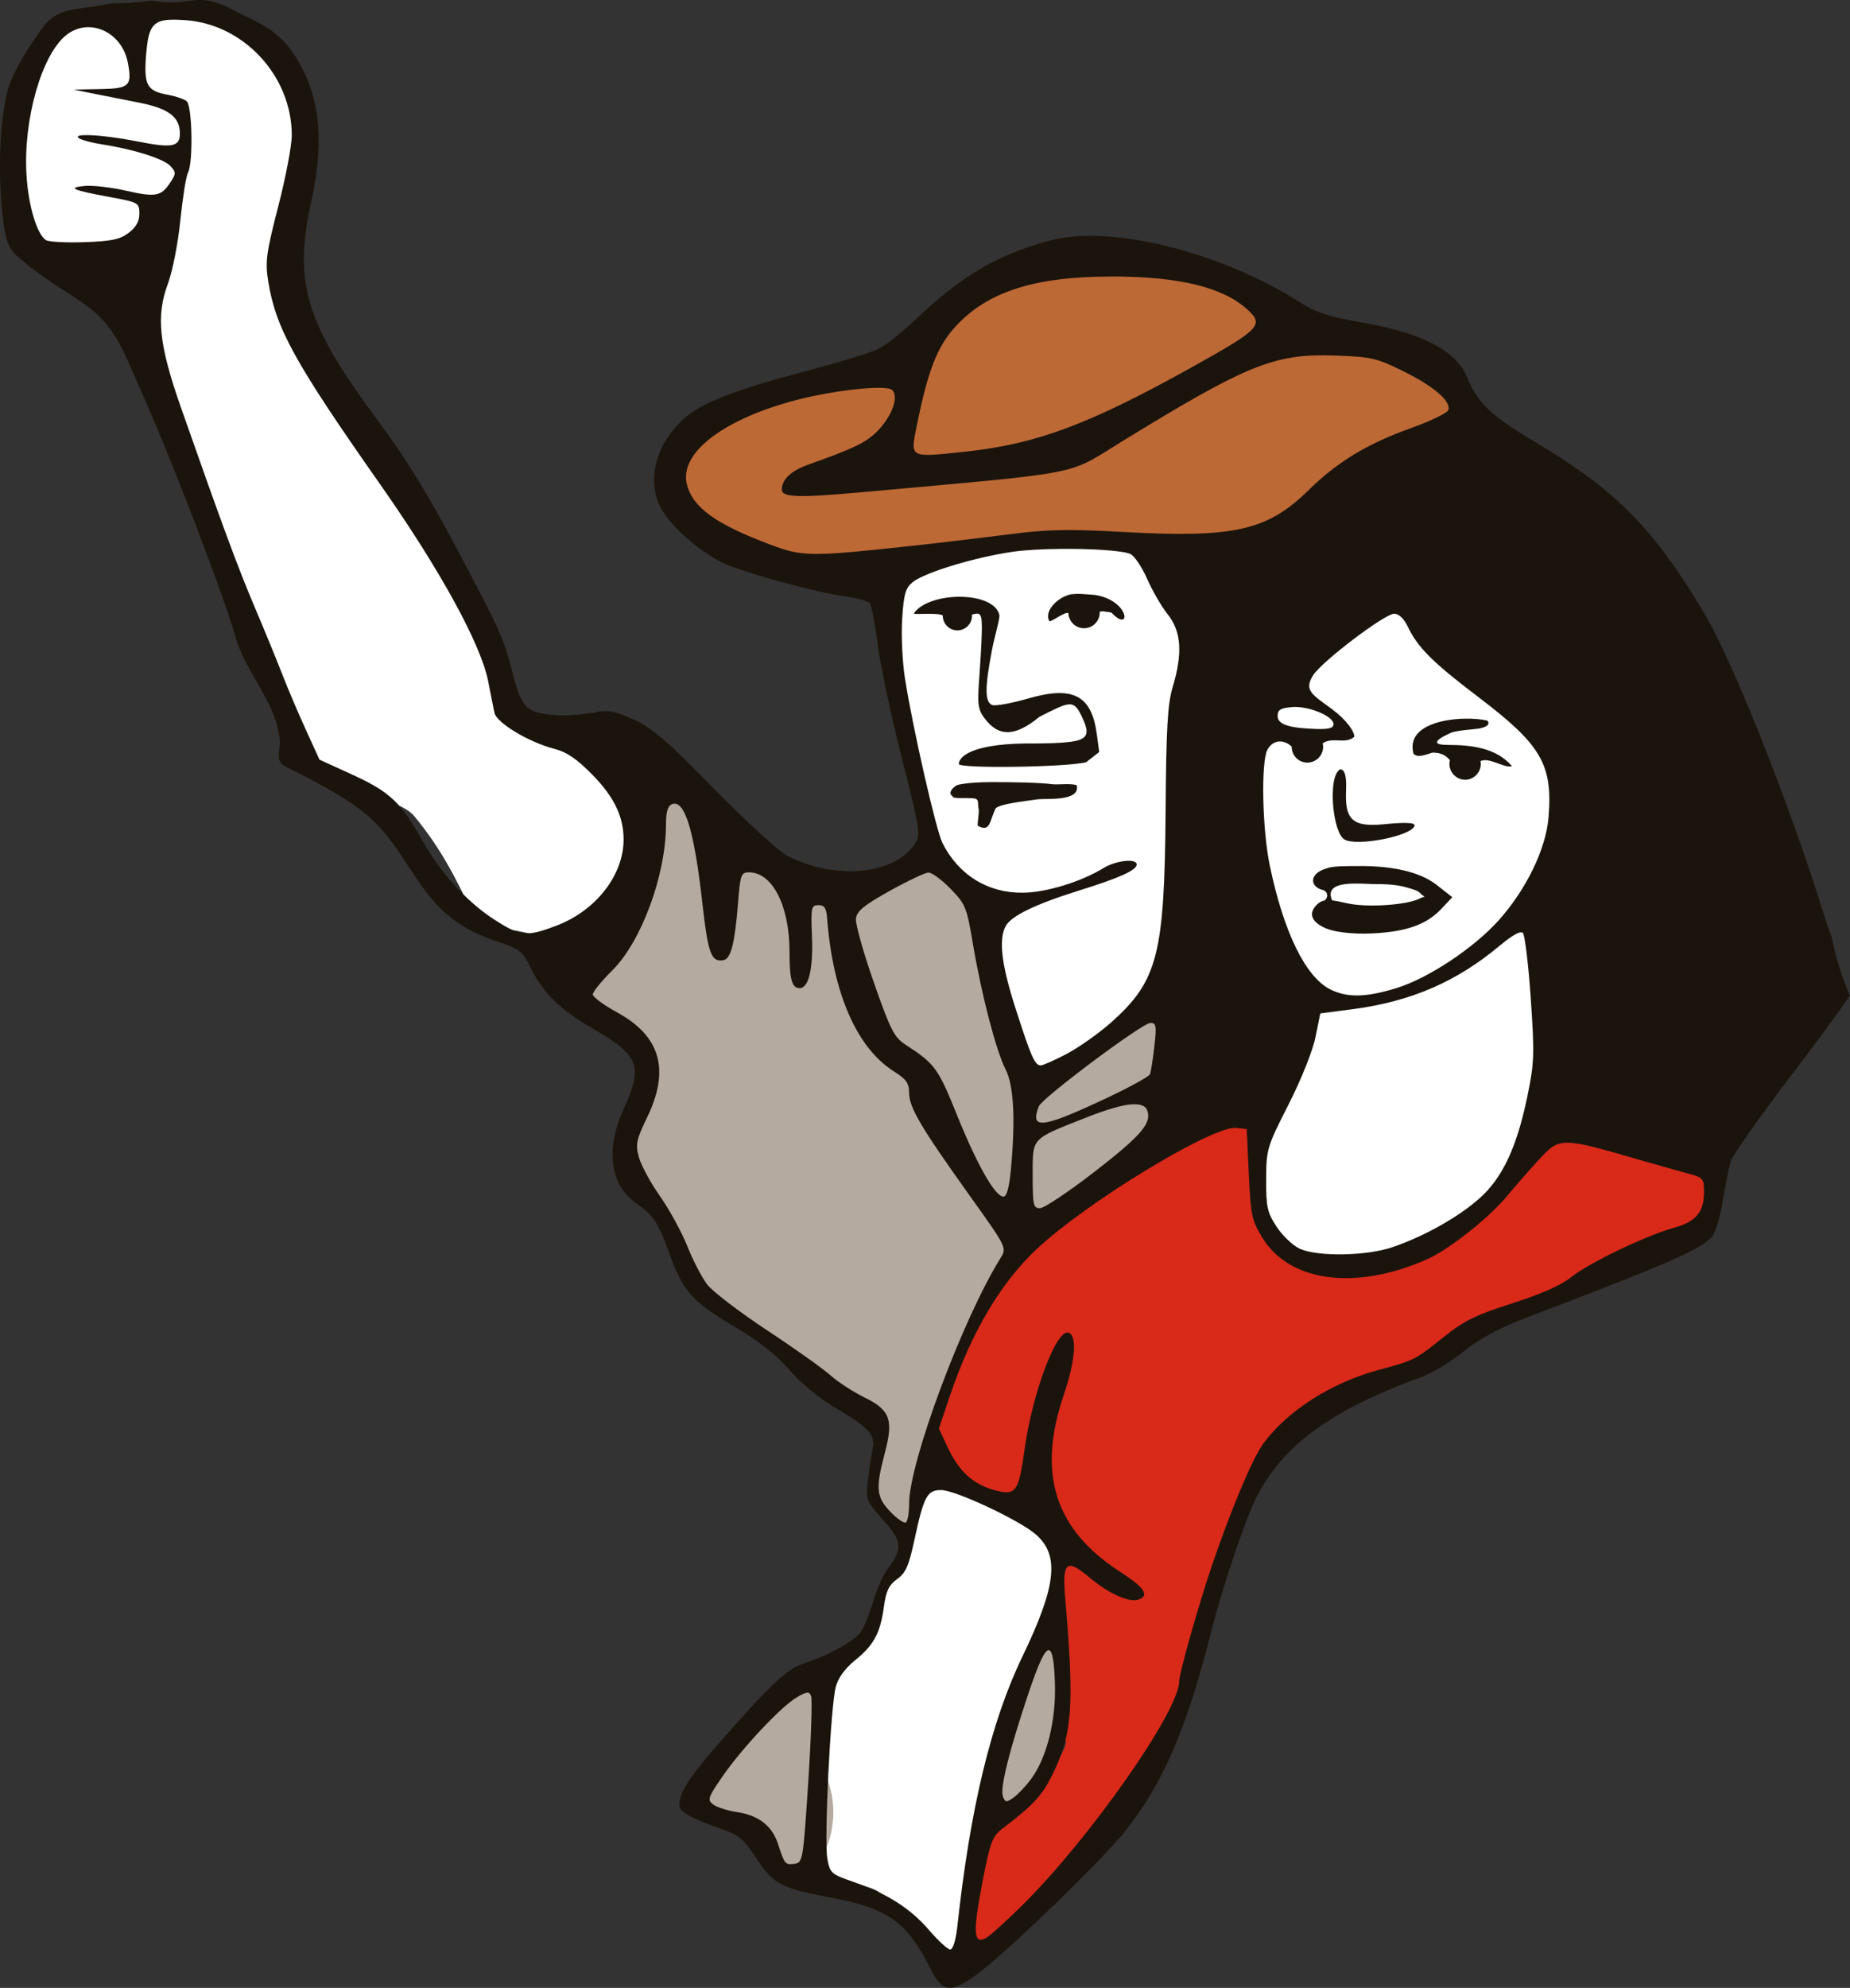 <svg xmlns="http://www.w3.org/2000/svg" width="479.466" height="514.92"><rect width="100%" height="100%" fill="#333333" stroke="none"/><g><g><path fill="#fff" d="M53.8.46C45.6 3.56 37 5.2 28.13 5.2c-2.86 0-5.7-.16-8.5-.5 0 .06.02.12.03.17-10.97 8.17-18.28 22.56-18.28 39 0 15.8 15.6 24.25 25.88 32.57C32.9 81 30.8 89.4 38.05 89.94c4.64 19.86 19.9 48.3 28.67 74.74 4.57 13.8 5.87 22.37 8.57 29.95 3.88 10.92 26.64 10.23 32.08 16.78 14.6 17.58 15.02 32.63 22.02 29.43 3.3-1.5 28.63 7.83 33.72 4.54 4.46-2.9 3.03-45.93 1.78-53.66-1.13-7-26.16 4.28-31.34-6.55-7.57-15.84-14.1-25.84-21.16-41.32-13.7-30-29.38-55.08-42.56-69.46 6.08-8.14 9.78-18.8 9.78-30.5 0-19.98-10.75-37-25.8-43.4zm235.48 105.9c-31.3 0-56.66 26.4-56.66 58.97 0 32.58 17.2 119.72 48.47 119.72 9.08 0 18.37-7.36 26.96-18.6 6.36 43.65 28.5 75.85 54.8 75.85 31.3 0 56.64-45.5 56.64-101.62 0-56.12-25.34-101.63-56.63-101.63-7.1 0-13.9 2.38-20.15 6.66-7.77-22.92-28.77-39.33-53.44-39.33zm-34.6 272.72c-.54 0-1.1.02-1.65.04-4.4.14-8.78 1.1-11.38 3.06-4.8 3.64-2.45 10.93-7.56 19.03-5.44 8.62-7.46 21.47-17.7 31.63-10.65 10.6-10.67 37.77-7.84 47.85 3.15 11.22 10.24 5 18.47 8.94 5.68 2.72 17.65 23.17 24 19.75 11.1-6 16.47-41.48 23.06-60.57 10.35-30 6.08-60.4-9.54-67.87-2.34-1.12-6.03-1.8-9.88-1.85z"/><path fill="#bd6935" d="M288.88 68.76c-29.26 0-53.17 13-54.7 29.34-34.63 3.36-59.06 11.2-58.6 20.32 1.03 21.6 17.8 26.94 42.02 26.1 6.5-.24 13.53-1.27 20.93-2.26 9.72.08 20.67-.5 32.38-1.8.27 0 .53.03.8.05 38.7 3.02 63-4.7 75.2-14.43 16.53-4.77 28.38-10.58 30.6-18.37.9-3.1.45-6.17.07-8.44-1.27-7.48-16.4-11.73-38.82-12.25-8.6-10.74-27.67-18.24-49.87-18.24z"/><path fill="#d92919" d="M394.25 291.95c0 8.18-3.82 15.45-9.8 20.2-3.65 5.53-9.4 9.6-16.1 11.1-4.57 3.92-10.52 6.26-17.03 6.26-14.4 0-26.1-11.54-26.1-25.8 0-4.63 1.26-8.97 3.4-12.72-3.33-.06-5.48-.44-6-1.34-3.16-5.57-17.28 9.75-21.96 9.75-14.75 0-58.94 41.06-58.94 74.7 0 2.57 4.25 11.3 11.03 12.4 5.67.94 19.18 6.76 19.38 8.76.64 6.35 1.6 11.45 2.84 15.53 1 3.26-.14 38.1 1.22 40.18.68 1.05-3.67 8.62-8.5 14.3-5.68 6.68-12.76 10.37-12.3 12.23.95 3.76-10.58 32.16-2.02 29.54 5.6-1.7 31.92-34.4 33.78-34.4 2.96 0 11.98-14.92 17.53-29.66 6.05-16.5 9.73-34.62 16.7-54.16 6.52-26.78 37.75-25.3 51.67-39.3 6.45-6.56 7.4-2.03 13.18-7.95 30.7-12.58 60.56-27.17 58.38-32.9-5.67-9.88-50.43-31.86-50.38-16.72z"/><path fill="#b4aaa0" d="M178.66 206.73c-16.1 0-8.34 18.07-15.38 28.62-3.1 4.65-14.28 5.6-14.28 11.22 0 12 8.02 22.5 20 28.38-.35 2.58-.56 5.23-.56 7.94 0 4.8-4.67 9.16-3.9 14.3 1.1 7.56 5.73 12.38 9.15 19.4 2.8 5.73 4.28 12.6 8.77 17.6 12.32 13.42 28.2 20.87 41.7 33.56 1.55 1.7 3.23 3.27 5.02 4.53 1.33.94-3.96 15.64-2.5 16.12.78.25 6.94 10.43 9 7.93 3.23-3.93 2.72-21.37 4.08-21.8 2.16-.7 3.88-13.63 9.93-26.3 8.86-18.54 22.72-38.78 25.58-37.74 14.28 5.2 35.2-40.37 26.97-47.33-5.68-4.8-36.4 24.16-36.15 22.62 1.94-12.53-10.76-25.43-10.47-33.35 1.54-41.84-17.84-26.1-35.94-20.44-5.76-2.9-12.65-5.6-19.07-9-8.78-4.63-13.38-16.27-21.97-16.27zm93.6 219.62c-3.4.17-8.32 7.75-11.54 18.16-3.55 11.5-3.68 22.07-.3 23.64 3.36 1.56 8.97-6.5 12.52-17.97 3.55-11.5 3.68-22.03.3-23.6-.3-.14-.64-.23-1-.22zm-64.73 11.4c-6.2 0-16.62 11.2-17.8 17.35-5.64.7-9.9 4.24-9.9 8.54 0 4.8 5.3 8.68 11.9 8.68.93 0 1.84-.1 2.7-.25.85 7.92 5.3 13.97 10.7 13.97 6 0 10.84-7.44 10.84-16.62 0-5.4-1.7-10.15-4.28-13.2.23-1.05.33-2.2.33-3.5 0-5.78 2.1-14.96-4.5-14.96z"/><path fill="#1b140d" d="M39.26.17c-3.48.46-7.04.7-10.67.7-8.8 2.06-13.5.4-18.03 6.95l-2.5 3.64c-2.63 3.83-5.33 9.08-6 11.66C.12 30.44-.54 42.57.42 53.15c.74 8.18 1.28 10.1 3.44 12.68C19 79.2 26.17 76.95 33.43 94.18l4.07 9.22c8.13 18.46 21.2 52.8 23.68 62.1 2.64 9 11.03 17.22 11.35 26.96-.6 5.8-.47 5.1 4.43 7.58 21.57 10.97 22.23 14.6 31.32 28 5.82 8.6 11.2 12.7 20.75 15.9 5.6 1.85 6.43 2.5 8.34 6.43 3.28 6.75 7.63 11.07 16.22 16.03 12.1 7 13.14 9.62 8.02 20.9-4.77 10.52-3.48 19.78 3.44 24.5 4.24 2.9 5.57 4.92 8.53 13.16 3.37 9.4 5.98 12.33 16.52 18.53 6.48 3.8 11 7.35 14.47 11.33 2.83 3.27 7.8 7.43 11.4 9.54 9.3 5.43 10.94 7.2 10.18 10.96-.34 1.72-.9 5.42-1.2 8.22-.58 4.95-.45 5.23 3.95 10.2 5 5.62 5.14 7.3 1.13 12.7-1.22 1.66-2.9 5.48-3.78 8.5-.87 3.03-2.3 6.54-3.2 7.8-1.7 2.4-8.44 6.12-14.9 8.2-4.2 1.37-8.57 5.5-21.68 20.45-8.86 10.1-11.48 14.64-10 17.3.53.97 4.25 2.88 8.28 4.26 6.9 2.35 7.58 2.86 11.25 8.37 4.5 6.76 6.42 7.78 19.12 10.16 14.94 2.8 19.9 6.28 25.88 18.2 3.2 6.38 5.2 6.74 11.84 2 7.23-5.13 32.5-29.5 38.7-37.27 9.94-12.5 15.95-26.4 22.46-52.1 2.85-11.24 8.8-28.93 11.6-34.4 6.98-13.7 19.32-22.65 43.12-31.35 2.55-.93 7.32-3.85 10.62-6.5 4.07-3.26 9.17-6.03 15.88-8.6 37.78-14.4 45.52-17.77 48.5-21.15.9-1.02 2.16-5.25 2.8-9.37.66-4.13 1.6-8.7 2.07-10.2.48-1.48 7.1-10.93 14.75-21 7.72-10.14 12.64-16.8 16.1-21.83-2.1-4.8-3.68-9.87-4.7-15.16-.62-1.6-1.32-3.6-2.1-6.06-9.04-29-23.58-65.54-31-77.93-13.12-21.98-22.86-31.85-43.8-44.28-11.34-6.74-14.82-10.03-17.56-16.67-2.93-7.12-11.8-11.65-28.27-14.46-7.48-1.28-10.97-2.43-14.85-4.9-20.73-13.25-49.44-20.36-65.06-16.14-13.64 3.7-22.76 9.03-34.5 20.16-3.57 3.38-7.98 6.9-9.78 7.83-1.8.93-9.9 3.44-18 5.57-18.76 4.93-27.53 8.28-32.1 12.18-8.3 7.1-10.6 17.7-5.5 25.07 3.12 4.5 9.34 9.74 14.88 12.56 4.7 2.4 24.68 7.88 32.22 8.85 2.88.37 5.63 1.17 6.1 1.78.46.62 1.4 5.4 2.06 10.63.66 5.22 3.45 18.4 6.22 29.3 4.77 18.83 4.94 19.97 3.4 22.32-5.27 8.05-20.5 9.5-32.97 3.16-2.23-1.14-10.75-8.93-19.03-17.37-12.16-12.42-16.1-15.8-20.84-17.97-4.84-2.2-6.57-2.53-10-1.88-6.86 1.3-14.27.94-16.94-.8-1.8-1.2-2.95-3.47-4.22-8.45-2.53-9.94-2.96-10.93-14.53-32.8-7.43-14.04-13.47-23.9-20.26-33C79.1 83.63 75.97 73.4 80.72 51.92c3.03-13.73 2.4-24.48-1.94-33.28-3.8-7.72-7.3-10.97-16.16-14.9-12.3-7-11.58-1.68-23.36-3.58zm4.96 4.95c1.1-.05 2.45 0 4.03.12C63.3 6.38 75.62 19.78 75.62 35.02c0 2.74-1.6 11.07-3.53 18.53C69 65.53 68.7 67.8 69.5 72.8c1.98 12.27 6.83 21.04 29.03 52.66 15.57 22.18 26.14 41.48 28 51.06.63 3.27 1.37 6.93 1.62 8.13.55 2.58 8.88 7.6 15.47 9.3 3.34.88 5.94 2.66 10.03 6.85 5.53 5.67 7.97 10.77 7.97 16.66 0 9.2-7.16 18.4-17.34 22.28-7.87 3-9.4 2.83-16.28-1.62-7.02-4.54-13.9-12.1-18.53-20.38-5.52-9.86-8.46-12.64-17.97-17l-8.7-3.97-3.55-7.78c-1.96-4.3-4.68-10.67-6.03-14.17-1.36-3.5-4.56-11.32-7.13-17.37-4.43-10.4-8.66-21.88-19.23-52-5.68-16.2-6.46-23.65-3.34-31.97 1.2-3.2 2.63-10.54 3.22-16.42.6-5.84 1.47-11.38 1.97-12.3 1.4-2.63 1.12-17.4-.35-18.57-.7-.54-2.9-1.3-4.9-1.65-5.36-.96-6.22-2.5-5.6-10.28.56-6.93 1.5-8.98 6.35-9.15zM22.47 7.05c.25 0 .52 0 .78 0 4.53.17 8.86 3.7 9.9 9.25 1.12 5.96.4 6.65-7.25 6.78l-6.78.13 4.5.92c2.48.5 7.88 1.57 12 2.37 8.08 1.56 11 3.72 11 8.12 0 3.46-2.05 3.8-11.3 1.96-8.9-1.76-17.25-2.14-14.7-.68.83.47 3.53 1.15 6 1.53 7.98 1.22 15.86 3.72 17.53 5.56 1.5 1.65 1.5 2-.03 4.3-2.34 3.58-3.8 3.85-11.5 2.1-3.77-.86-8.58-1.42-10.7-1.22-4.65.43-3.1 1.1 6.7 2.9 7.3 1.34 7.5 1.48 7.5 4.3 0 2-.88 3.52-2.84 5-2.27 1.68-4.53 2.13-11.5 2.36-4.77.16-9.2-.08-9.88-.53-2.36-1.6-4.53-8.85-5.03-16.8-.9-14.34 3.92-31.3 10.35-36.35 1.62-1.27 3.43-1.9 5.25-2zm265.65 64.57c17.46 0 28.85 2.77 35.25 8.62 4.2 3.85 3.13 5.04-13 14.06-27.74 15.52-41.47 20.7-60.25 22.7-14.6 1.54-14.22 1.75-12.5-6.8 2.84-14.1 5.24-20.28 9.8-25.37 8.3-9.23 20.6-13.2 40.7-13.2zm55.3 20.43c.95 0 1.92.03 2.92.07 9.02.3 10.53.66 17.34 4.03 8 3.95 12.52 7.86 11.66 10.1-.3.75-4.57 2.82-9.5 4.58-11.52 4.12-19.23 8.8-26.72 16.16-10.7 10.5-19.3 12.4-48.15 10.8-13.98-.78-19.54-.66-29.07.57-6.48.83-17.85 2.2-25.28 3-26.7 2.9-28.62 2.86-37-.3-14.14-5.3-20.08-9.6-21.6-15.6-1.96-7.85 8.67-16.34 26.8-21.42 10.1-2.83 24.58-4.5 26.33-3.06 1.9 1.57.16 6.65-3.65 10.58-2.94 3.04-6.03 4.53-18.16 8.85-4.35 1.55-6.72 3.83-6.72 6.4 0 2.03 4.2 2.18 20.66.7 58.8-5.33 52.9-4.2 67.4-13.1 30.82-18.9 38.7-22.47 52.75-22.38zm-68.55 50.13c7.8-.07 15.9.4 18.06 1.3 1 .43 2.96 3.27 4.32 6.35 1.36 3.1 3.78 7.3 5.4 9.32 3.52 4.4 3.9 10.1 1.28 18.8-1.33 4.44-1.68 10.64-1.84 32-.28 37.28-2.02 44.1-14.07 54.85-3.1 2.76-8.23 6.4-11.4 8.1-3.2 1.7-6.3 3.06-6.88 3.06-1.54 0-2.46-2.07-6.53-14.72-3.67-11.4-4.43-17.85-2.57-21.34 1.42-2.64 7.62-5.66 18.94-9.2 10.54-3.28 15.02-5.3 15.02-6.77 0-1.63-5.3-1.08-8.5.87-5.92 3.62-14.92 6.38-21 6.44-9.08.1-16.66-4.58-20.84-12.87-1.65-3.28-7.64-29.5-9.72-42.63-.67-4.25-1-11.2-.72-15.44.4-6.4.86-8 2.72-9.5 3.1-2.5 15.97-6.42 25.9-7.87 3.14-.46 7.73-.7 12.4-.75zm4.25 11.65c-.5 0-1.02.05-1.53.1-3.47.7-7.17 4.46-5.6 7 .85 0 4.14-2.62 4.9-2.1.1 2.18 1.88 3.9 4.07 3.9 2.24 0 4.06-1.82 4.06-4.08 0-.07-.03-.13-.03-.2.6-.14 1.2-.13 1.72.04.5 0 1 .1 1.4.24 5.08 5.4 4.8-3.16-4.28-4.62-1.68-.1-3.2-.3-4.72-.3zm-30.3.75c-4.86-.02-10.03 1.44-11.98 4.32-.1.4 6.26-.3 7.5.53 0 .02 0 .04 0 .06 0 2.1 1.7 3.8 3.78 3.8 2.1 0 3.8-1.7 3.8-3.8 0-.1 0-.2-.02-.3.48-.13.94-.24 1.28-.24 1.43 0 1.55 1.3.97 11.25-.6 10.26-1.28 12.66.75 15.5 3.7 5.18 7.93 5.37 14.53-.05 7.83-3.95 8.8-4.55 10.9-.13 2.93 6.12 1.55 6.94-12.02 7.06-15.86-.2-19.8 3.24-19.8 5.32 0 1.25 28.36.82 33-.47l3.37-2.63-.62-4.65c-1.36-10.07-6.17-12.58-17.78-9.22-4.3 1.24-8.48 2-9.32 1.7-1.92-.75-1.96-4.33-.1-14.1.8-4.2 2.22-8.52 1.92-9.32-.76-3.07-5.3-4.6-10.16-4.62zm112.5 4.38c1.2 0 2.5 1.23 3.5 3.28 2.6 5.47 6.4 9.27 18.36 18.34 16.3 12.37 19.26 17.43 18.16 31.1-.65 8.13-5.7 18.6-12.84 26.62-6.44 7.22-18.26 15.07-26.53 17.63-7.9 2.43-12.73 2.56-17.16.37-6.43-3.17-12.16-14.9-15.74-32.22-1.94-9.37-2.28-26.74-.6-29.87 1.38-2.55 4.1-2.84 6.3-.83 0 .02 0 .04 0 .06 0 2.26 1.8 4.1 4.05 4.1 2.26 0 4.1-1.84 4.1-4.1 0-.3-.06-.62-.12-.9 2.66-1.77 5.67.32 8.15-1.63.27-1.2-1.93-4.4-5.65-7.16-5.18-3.83-7.55-4.93-4.9-8.94 2.4-3.64 18.52-15.84 20.93-15.84zm-25.67 24.16c4.2 0 9.97 2.5 9.97 4.46 0 1-1.24 1.34-4.25 1.25-7.27-.2-10.25-1.17-10.25-3.37 0-1.58.77-2.07 3.72-2.3.27-.04.53-.05.8-.04zm44.03 3.03c-6.76.12-15.14 2.38-13.34 9.1.8.67 1.44.9 4.88-.3 2.04 0 3.28.5 4.56 1.95-.08.3-.13.62-.13.97 0 2.26 1.82 4.1 4.07 4.1 2.24 0 4.06-1.84 4.06-4.1 0-.24-.06-.46-.1-.7 2.23-1.2 6.4 2.02 8.16 1.26-4.08-4.72-10.4-5.45-16.47-5.47-4.03 0-4.07-1.03.78-3.2 2-.68 6.15-.82 7.47-1.1 2.76-.62 2.23-1.67 1.85-2-1.46-.36-3.53-.56-5.8-.5zM347.4 199.3c-.25 0-.56.28-.9.82-2.13 3.35-.96 15.5 1.9 17.3 3.03 1.93 17.32-.8 18.2-3.5.32-1-3.2-.88-8.13-.4-8.66.85-9.9-1.9-9.6-9.03.18-4.3-.7-5.2-1.47-5.2zm-90.3 3.28c-3.34.02-6.48.2-8.8.7-1.35.47-2.78 2.28-1.43 2.93-.2 1.04 5.58.02 6.35.92.43.5.2 1.84.4 2.34.26.7-.4 4.05-.2 4.44 3.33 1.8 2.98-1.3 4.67-4.6 1.56-1.1 6.35-1.63 10.96-2.28 2.08-.24 11.05.63 10-3.62-1.36-.55-4.55-.15-6.06-.25-3.55-.46-10.36-.58-15.9-.57zm-82.3 5.6c2.96-.08 5.24 8.07 7.23 25.72 1.5 13.24 2.28 15.37 5.5 14.8 1.87-.32 2.92-4.4 3.72-14.5.6-7.65.8-8.24 2.87-8.24 6.07 0 10.5 8.68 10.5 20.6 0 7.15.62 9.4 2.63 9.4 2.35 0 3.53-5.04 3.18-13.5-.3-7.44-.17-8 1.7-8 1.56 0 2.03.76 2.24 3.5 1.5 19.35 7.7 33.5 17.3 39.56 3.2 2.02 3.95 3.05 3.95 5.6 0 3.74 3.07 8.94 15.78 26.7 9.5 13.3 9.57 13.4 7.94 16-9.84 15.76-23.72 53-23.72 63.64 0 2.4-.38 4.62-.84 4.9-.46.3-2.26-.95-4-2.74-3.67-3.8-3.9-6.08-1.47-15.22 2.3-8.64 1.4-11.18-5.3-14.44-2.82-1.38-6.8-3.95-8.78-5.72-2-1.77-9.45-7.07-16.57-11.75-7.1-4.7-14.04-10-15.4-11.8-1.36-1.78-3.67-6.24-5.13-9.9-1.46-3.65-4.64-9.48-7.1-12.97-2.44-3.48-4.9-8.02-5.46-10.1-.9-3.32-.65-4.5 2.2-10.4 5.9-12.27 3.4-20.96-7.9-27.12-3.43-1.87-6.24-3.96-6.24-4.62 0-.65 2.23-3.42 4.97-6.12 7.58-7.47 13.94-24.63 14-37.78 0-3.45.46-4.96 1.62-5.4.2-.1.4-.1.6-.1zm176.13 16.15c-2.2.05-5.57-.04-7.1.6-4.53 1.32-4.32 4.5-1.46 5.47 2.03.38 1.9 2.23.85 2.87-.64.13-1.2.4-1.7.85-2.2 2-2.26 4.35 1.88 6.25 2.18 1 6.82 1.68 12.44 1.4 8.55-.43 13.85-2.23 17.7-6.34l2.86-3.03-4.03-3.16c-5.62-4.4-14.85-5.04-21.44-4.9zm-110.28 1.7c.85-.03 3.42 1.84 5.7 4.18 3.9 4.02 4.22 4.83 5.8 14.26 2.2 13.06 5.98 27.65 8.47 32.53 2.13 4.17 2.6 13 1.35 26.2-.42 4.44-1.08 6.76-1.9 6.76-2.16 0-6.8-8.16-11.98-20.97-4.98-12.34-5.76-13.43-13.35-18.35-3-1.95-3.94-3.77-8.28-16.2-2.7-7.7-4.78-15.1-4.63-16.46.22-1.97 2.04-3.47 8.78-7.23 4.68-2.6 9.2-4.72 10.03-4.75zm110.5 2.84c2.27-.03 4.53.17 5.7.15 3.7-.04 6.14.38 7.8.88 1.84.54 2.75.77 3.44 1.47 1.52 1.53 1.6.46-.13 1.37-3.25 1.7-13.62 2.4-18.75 1.25-1.64-.38-2.9-.64-3.97-.76-1.6-3.64 2.13-4.33 5.9-4.37zm42.88 12.65c.14-.02.27 0 .37 0 .12.02.2.05.28.13.52.5 1.43 8.1 2.04 16.87 1 14.66.94 16.72-.9 25.6-2.73 13.08-6.4 20.9-12.26 26.18-5.38 4.84-14.25 9.86-22.56 12.72-6.75 2.32-19.27 2.56-24.07.47-1.75-.77-4.45-3.3-6-5.63-2.5-3.8-2.8-5.15-2.78-12.35.04-7.82.2-8.4 5.78-19.37 3.28-6.44 6.3-13.97 7-17.47l1.25-6.16 8.54-1.12c15.1-2 26.98-7.18 38.2-16.63 2.3-1.9 4.12-3.07 5.1-3.25zm-95.88 23.44c1.5 0 1.64.73 1.03 6.06-.37 3.34-.9 6.6-1.15 7.25-.26.65-6.05 3.78-12.88 6.94-15.25 7.07-18.22 7.34-15.93 1.38.83-2.18 26.85-21.62 28.93-21.62zm-4.6 21.1c2.08-.12 3.33.4 3.76 1.52 1.27 3.3-1.5 6.53-13.52 15.85-6.78 5.25-13.2 9.53-14.25 9.53-1.74 0-1.9-.78-1.9-8.47 0-9.94-.57-9.3 13.62-14.92 5.6-2.2 9.65-3.4 12.3-3.53zm26.2 6.1c.23-.03.44-.03.62 0l2.75.3.53 11.62c.5 10.66.77 12.03 3.5 16.5 7.04 11.53 24.2 13.8 42.66 5.63 5.7-2.5 16.07-10.72 20.82-16.46 1.93-2.33 5.46-6.37 7.88-9 5.82-6.34 5.6-6.34 27.62.03 3.85 1.1 8.9 2.54 11.25 3.16 4.04 1.07 4.25 1.3 4.25 4.84 0 5.18-2.1 7.7-7.72 9.22-7 1.9-22.2 9.17-26.68 12.8-2.56 2.07-7.78 4.4-15.25 6.78-9.36 2.98-12.5 4.5-17.63 8.6-7.76 6.2-7.55 6.08-17.22 8.72-12.2 3.33-23.48 10.55-29.72 19.03-2.72 3.7-8.1 16.4-13.12 31.03-3.53 10.26-8.66 28.4-8.7 30.66-.08 7.7-23.17 40.6-40.58 57.84-4.2 4.14-8.45 8-9.5 8.56-3.2 1.7-3.4-1.45-.94-14.25 2.05-10.65 2.6-12.1 5.22-14.1 7.88-6 10.2-8.47 12.78-13.62 5.4-10.8 5.92-17.9 3.5-46.1-.8-9.42.3-10.36 6.25-5.37 5.13 4.3 10.43 6.65 12.85 5.72 2.8-1.08 1.42-3.1-4.9-7.18-16.9-10.94-21.5-25.37-14.6-45.72 3.04-8.96 3.55-15.44 1.25-16.2-3.1-1-9.32 15.48-11.37 30.17-1.56 11.17-2.27 12.1-7.7 10.65-5.58-1.5-9.3-4.87-12.15-10.94l-2.37-5.03 2.8-8.3c5.58-16.6 13.22-29.5 22.68-38.32 12.68-11.84 43.65-30.73 50.97-31.28zm-75.85 93.8c3.63 0 20 7.65 24.44 11.4 6.34 5.38 5.48 13.37-3.3 31.6-8.18 16.92-13.6 39.36-16.95 70.25-.38 3.4-1.13 5.76-1.82 5.76-.65 0-3.08-2.23-5.44-4.97-4.88-5.68-10.92-9.53-19.66-12.54-5.76-2-6.07-2.26-6.75-6.03-.86-4.83.85-39.57 2.2-44.53.6-2.27 2.42-4.77 4.96-6.82 4.88-3.93 6.56-7.02 7.5-13.87.55-4.1 1.3-5.66 3.43-7.18 2.22-1.58 3.03-3.4 4.47-10.1 2.44-11.34 3.3-12.96 6.9-12.96zm27.88 41.47c.94-.02 1.43 2.84 1.62 8.47.34 9.67-2.06 19.36-6.18 24.93-1.37 1.85-3.43 4.02-4.57 4.82-1.84 1.3-2.12 1.24-2.72-.32-.8-2.08 1.55-11.6 6.63-26.75 2.5-7.45 4.15-11.13 5.22-11.15zm-62.56 11c.5-.04.74.26 1 .94.32.84 0 10.88-.75 22.3-1.3 20.04-1.43 20.8-3.5 21.1-2.44.35-2.62.14-4.3-5.03-1.5-4.74-5-7.5-10.58-8.34-2.42-.36-5.2-1.23-6.17-1.94-1.65-1.2-1.52-1.7 2.2-7.13 5-7.3 15.3-18.3 19.4-20.68 1.36-.8 2.17-1.18 2.7-1.22z"/></g></g></svg>
